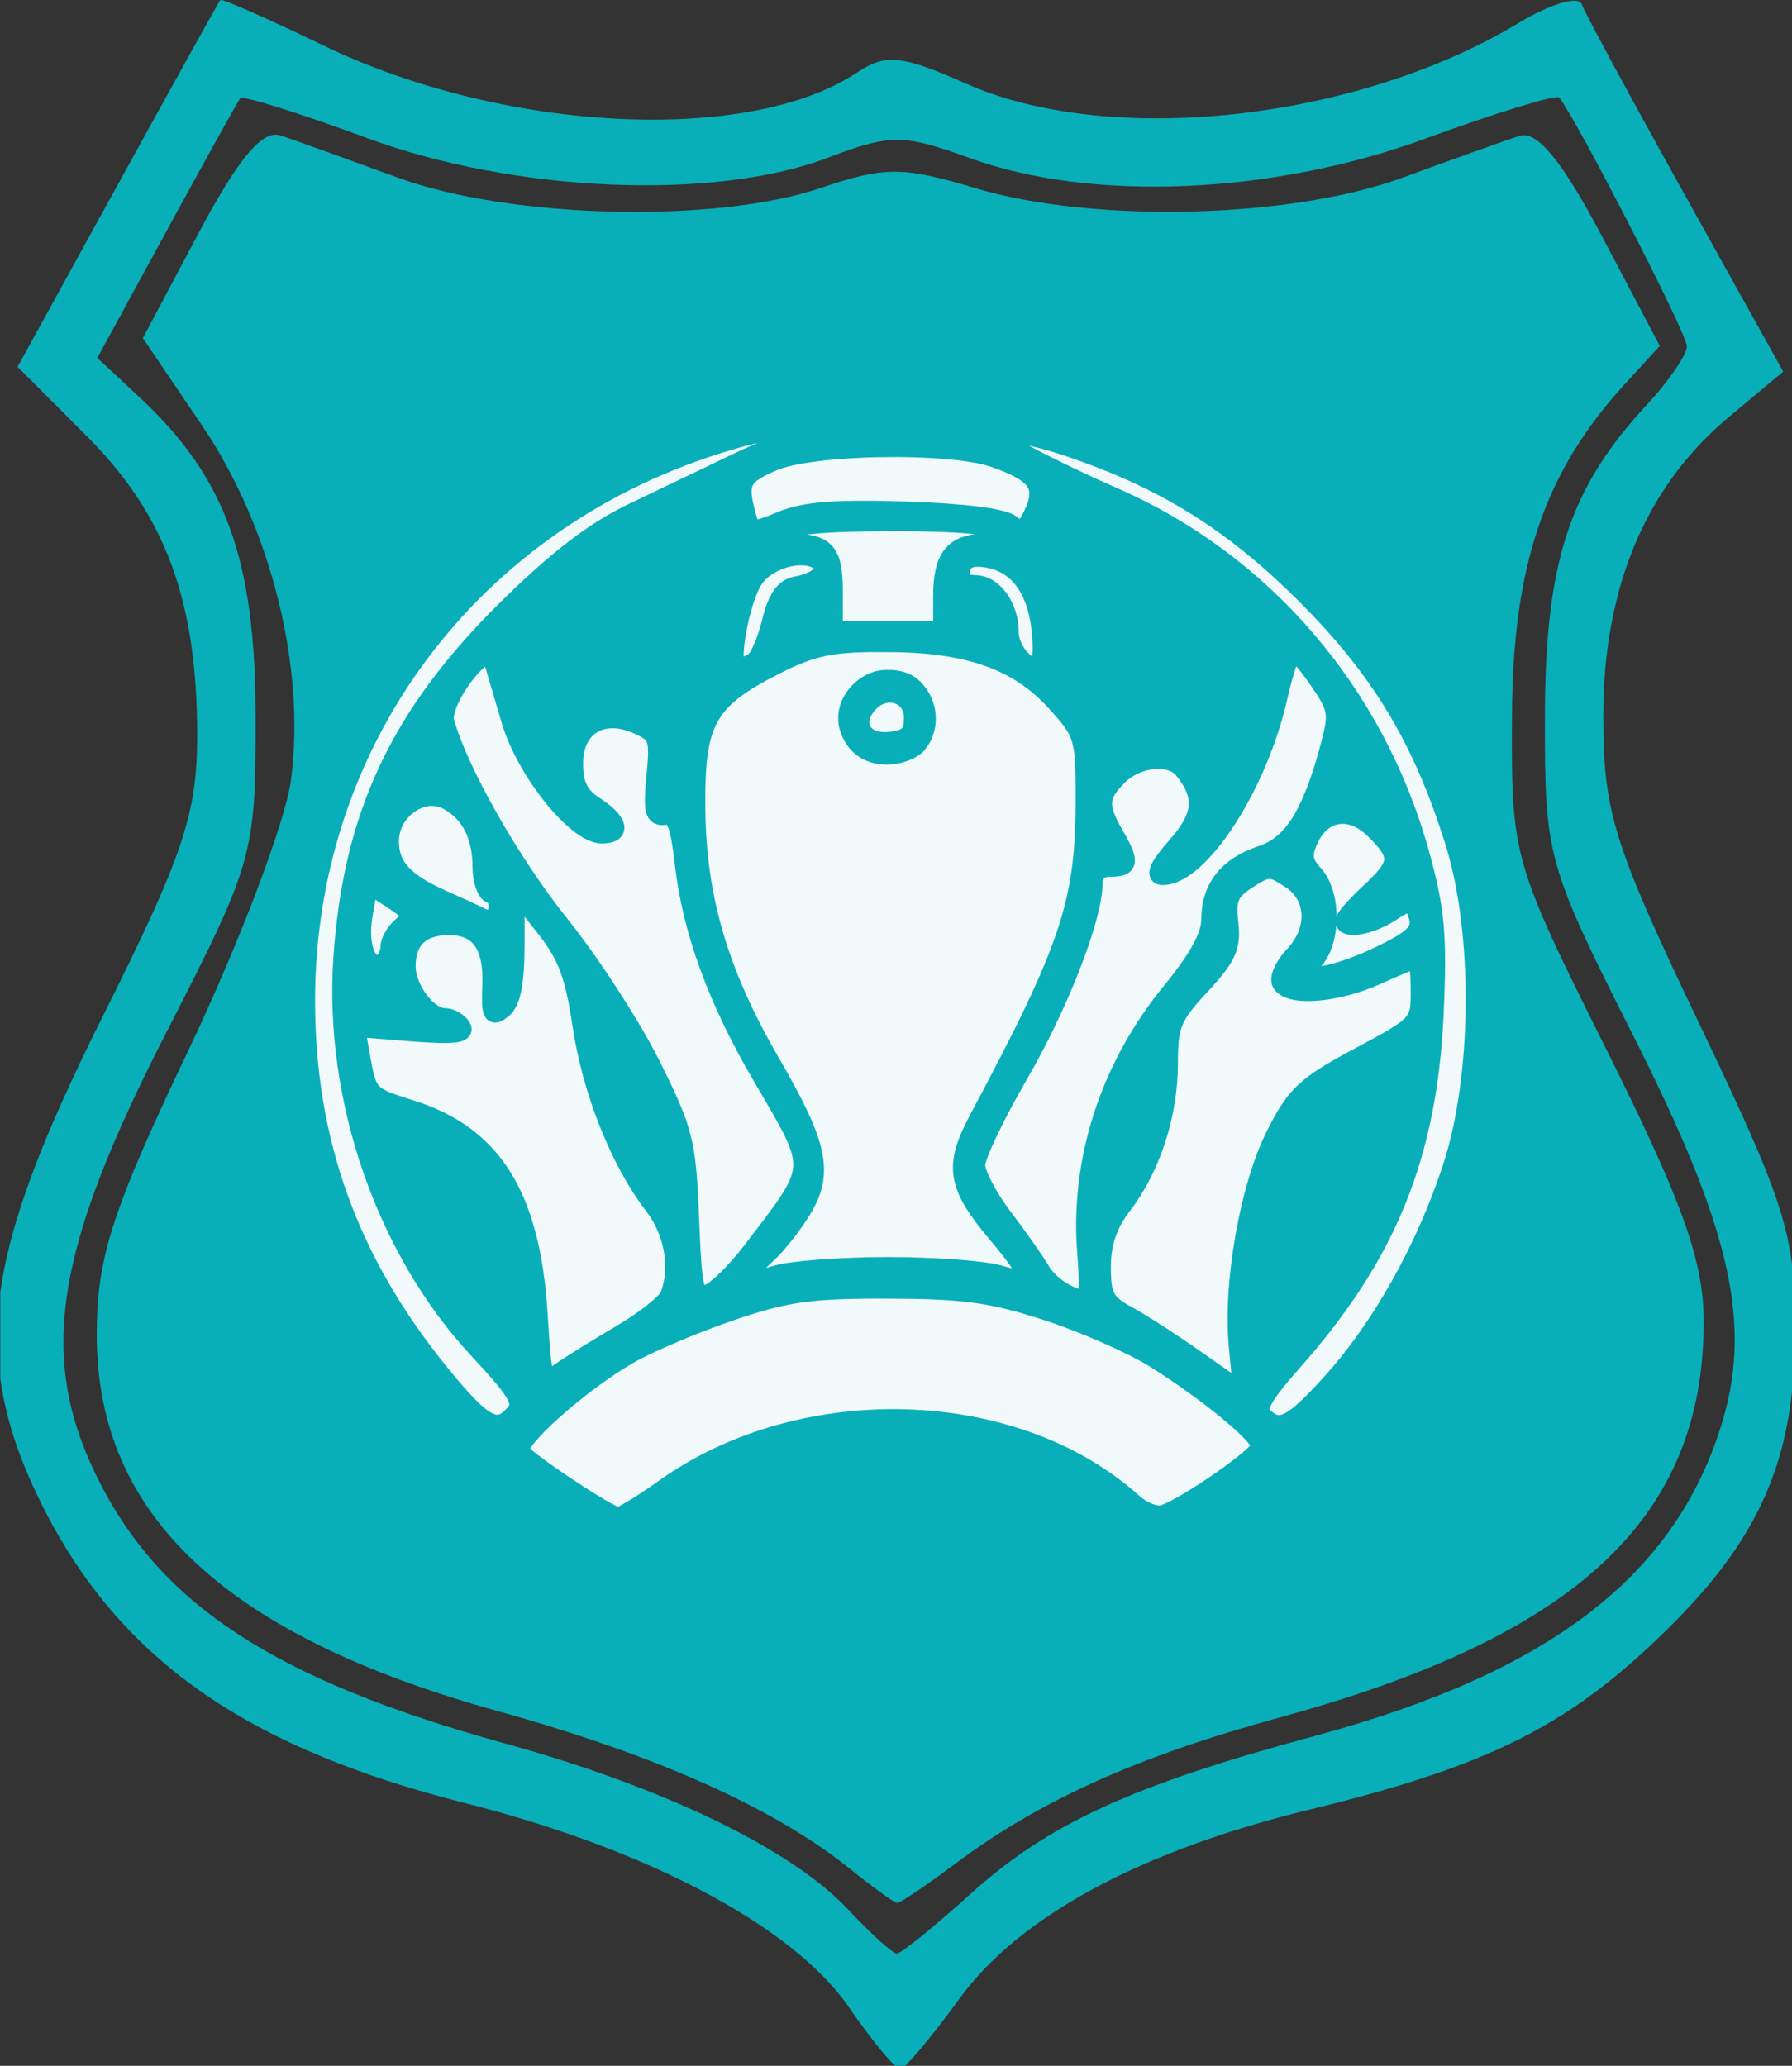 <?xml version="1.0" encoding="UTF-8" standalone="no"?>
<svg
   xmlns:dc="http://purl.org/dc/elements/1.1/"
   xmlns:cc="http://creativecommons.org/ns#"
   xmlns:rdf="http://www.w3.org/1999/02/22-rdf-syntax-ns#"
   xmlns:svg="http://www.w3.org/2000/svg"
   xmlns="http://www.w3.org/2000/svg"
   xmlns:sodipodi="http://sodipodi.sourceforge.net/DTD/sodipodi-0.dtd"
   xmlns:inkscape="http://www.inkscape.org/namespaces/inkscape"
   width="37.826mm"
   height="43.602mm"
   viewBox="0 0 37.826 43.602"
   version="1.1"
   id="svg8"
   inkscape:version="1.0.2-2 (e86c870879, 2021-01-15)"
   sodipodi:docname="rysunek.svg">
  <rect x="0" y="0" width="37.826" height="43.602" fill="#333333" stroke="none"/>
  <defs
     id="defs2" />
  <sodipodi:namedview
     id="base"
     pagecolor="#ffffff"
     bordercolor="#666666"
     borderopacity="1.0"
     inkscape:pageopacity="0.0"
     inkscape:pageshadow="2"
     inkscape:zoom="3.959798"
     inkscape:cx="100.89748"
     inkscape:cy="72.796423"
     inkscape:document-units="mm"
     inkscape:current-layer="layer1"
     inkscape:document-rotation="0"
     showgrid="false"
     fit-margin-top="0"
     fit-margin-left="0"
     fit-margin-right="0"
     fit-margin-bottom="0"
     inkscape:window-width="1920"
     inkscape:window-height="1001"
     inkscape:window-x="2391"
     inkscape:window-y="-9"
     inkscape:window-maximized="1" />
  <g
     inkscape:label="Warstwa 1"
     inkscape:groupmode="layer"
     id="layer1"
     transform="translate(-28.922,-13.344)">
    <path
       id="path939"
       style="fill:#08afb8;fill-opacity:1;stroke-width:1.333"
       d="m 38.916,10.787 c -1.428,-0.478 -3.351,1.81 -6.496,7.73 l -4.467,8.41 4.732,6.99 c 5.469,8.078 8.277,19.319 7.057,28.26 -0.456,3.345 -4.122,12.994 -8.146,21.441 -6.134,12.875 -7.316,16.55 -7.316,22.732 0,14.296 10.225,23.896 31.855,29.908 12.722,3.536 22.125,7.742 28.145,12.59 1.833,1.476 3.524,2.7 3.756,2.715 0.232,0.016 2.332,-1.403 4.666,-3.152 6.679,-5.005 14.528,-8.54 25.812,-11.623 23.668,-6.466 33.766,-15.891 33.766,-31.52 0,-4.819 -1.662,-9.478 -7.668,-21.51 -7.572,-15.168 -7.666,-15.498 -7.605,-26.762 0.064,-11.993 2.602,-19.433 9.01,-26.426 l 2.768,-3.021 -4.586,-8.689 c -3.184,-6.031 -5.198,-8.49 -6.586,-8.041 -1.1,0.356 -5.299,1.857 -9.332,3.334 -8.919,3.267 -24.679,3.644 -34.074,0.816 -5.711,-1.719 -7.198,-1.719 -12.26,0 -8.385,2.847 -24.748,2.45 -33.666,-0.816 -4.033,-1.477 -8.248,-2.994 -9.363,-3.367 z"
       transform="matrix(0.265,0,0,0.265,24.53,13.344)" />
    <path
       id="path1167"
       style="fill:#08afb8;fill-opacity:1;stroke-width:1.333"
       d="M 34.121,0.008 C 34.001,0.146 30.318,6.775 25.938,14.738 l -7.965,14.479 5.514,5.521 c 6.278,6.287 8.793,13.105 8.793,23.836 0,6.245 -1.114,9.564 -7.469,22.27 -4.793,9.582 -7.424,16.328 -8.213,22.09 v 6.865 c 0.395,2.846 1.253,5.632 2.635,8.635 6.042,13.126 16.218,20.579 34.379,25.174 14.579,3.689 26.14,9.832 30.568,16.246 1.888,2.735 3.733,4.957 4.1,4.941 0.367,-0.017 2.481,-2.529 4.699,-5.584 4.783,-6.586 14.446,-11.807 27.922,-15.086 13.435,-3.269 19.786,-6.291 26.783,-12.74 8.759,-8.073 11.819,-14.547 11.877,-25.125 0.043,-7.852 -0.673,-10.174 -7.617,-24.691 -6.87,-14.362 -7.664,-16.912 -7.664,-24.578 0,-10.153 3.391,-18.241 9.951,-23.73 l 4.381,-3.666 -7.797,-14 C 146.526,7.894 142.811,1.026 142.561,0.332 142.31,-0.362 140.044,0.316 137.525,1.836 124.661,9.599 105.036,11.759 93.564,6.676 88.383,4.38 87.135,4.253 84.836,5.779 76.156,11.543 56.658,10.547 42.309,3.609 37.925,1.49 34.241,-0.131 34.121,0.008 Z M 140.779,7.77 c 1.527,2.008 10.166,18.834 10.166,19.801 0,0.67 -1.445,2.778 -3.211,4.684 -6.164,6.651 -8.08,12.516 -8.102,24.791 -0.02,11.212 0.129,11.749 7.143,25.66 7.783,15.438 9.433,22.942 6.828,31.064 -3.829,11.943 -13.813,19.504 -32.35,24.506 -14.502,3.913 -21.195,6.986 -27.363,12.559 -2.898,2.618 -5.542,4.76 -5.875,4.76 -0.333,0 -2.06,-1.559 -3.838,-3.465 -4.501,-4.825 -14.654,-9.752 -27.301,-13.246 C 38.356,133.766 29.199,127.759 24.207,117.447 19.618,107.968 20.96,99.524 29.789,82.297 36.799,68.619 36.945,68.1 36.93,56.963 36.912,44.571 34.543,38.042 27.766,31.717 l -3.441,-3.211 5.523,-10.123 c 3.037,-5.567 5.674,-10.32 5.859,-10.561 0.185,-0.241 4.74,1.19 10.121,3.18 11.686,4.32 27.617,5.004 36.645,1.574 5.034,-1.913 6.047,-1.912 11.334,0.01 9.683,3.519 24.091,2.918 36.203,-1.51 5.718,-2.09 10.564,-3.577 10.77,-3.307 z"
       transform="matrix(0.265,0,0,0.265,24.53,13.344)" />
    <path
       id="rect92"
       style="fill:#f1f9fb;fill-opacity:1;stroke:#08afb8;stroke-width:0.391;stroke-opacity:1;paint-order:stroke fill markers"
       d="m 47.964,22.254 c -1.243,-0.028 -2.491,0.077 -3.392,0.323 -5.52,1.509 -9.195,6.26 -9.195,11.888 0,2.973 0.912,5.502 2.837,7.866 0.921,1.132 1.207,1.282 1.582,0.834 0.182,-0.218 0.053,-0.44 -0.774,-1.327 -1.959,-2.103 -3.065,-5.283 -2.869,-8.251 0.199,-3.018 1.198,-5.151 3.456,-7.381 1.072,-1.058 1.849,-1.655 2.663,-2.045 0.632,-0.303 1.621,-0.777 2.197,-1.053 0.982,-0.471 1.186,-0.503 3.271,-0.503 1.948,0 2.311,0.047 2.931,0.382 0.389,0.21 1.175,0.586 1.746,0.835 3.175,1.385 5.549,4.153 6.486,7.562 0.323,1.175 0.37,1.709 0.297,3.338 -0.136,3.008 -0.992,5.115 -3.001,7.379 -0.615,0.693 -0.772,0.977 -0.621,1.127 0.351,0.349 0.607,0.224 1.446,-0.703 1.043,-1.153 1.971,-2.803 2.538,-4.515 0.633,-1.911 0.661,-4.966 0.063,-6.882 -0.68,-2.176 -1.549,-3.627 -3.117,-5.201 -1.582,-1.589 -3.066,-2.502 -5.19,-3.196 -0.877,-0.287 -2.114,-0.448 -3.357,-0.476 z m -0.436,0.542 c -0.947,0.016 -1.88,0.117 -2.292,0.295 -0.67,0.289 -0.742,0.434 -0.556,1.123 0.099,0.365 0.127,0.369 0.742,0.114 0.478,-0.198 1.137,-0.25 2.609,-0.203 1.22,0.038 2.07,0.145 2.234,0.28 0.219,0.181 0.3,0.141 0.474,-0.239 0.262,-0.571 0.067,-0.841 -0.831,-1.153 -0.47,-0.163 -1.432,-0.232 -2.379,-0.216 z m 0.227,1.565 c -1.448,0 -2.173,0.068 -2.325,0.22 -0.177,0.176 -0.146,0.22 0.153,0.22 0.773,0 0.934,0.178 0.934,1.029 v 0.816 h 1.149 1.149 v -0.712 c 3e-6,-0.848 0.24,-1.134 0.955,-1.134 0.424,0 0.486,-0.044 0.31,-0.22 -0.152,-0.151 -0.878,-0.22 -2.325,-0.22 z m -1.888,0.72 c -0.37,-0.015 -0.829,0.181 -1.031,0.488 -0.297,0.451 -0.548,1.868 -0.331,1.864 0.085,-0.002 0.238,-0.061 0.34,-0.132 0.102,-0.071 0.261,-0.445 0.354,-0.83 0.118,-0.488 0.276,-0.72 0.522,-0.764 0.513,-0.091 0.754,-0.364 0.473,-0.537 -0.091,-0.056 -0.204,-0.085 -0.328,-0.09 z m 3.637,0.032 c -0.173,0.014 -0.266,0.097 -0.299,0.258 -0.042,0.212 0.05,0.307 0.299,0.307 0.386,0 0.726,0.473 0.726,1.008 0,0.348 0.315,0.749 0.589,0.749 0.091,0 0.123,-0.362 0.072,-0.81 h 5e-4 c -0.102,-0.895 -0.512,-1.415 -1.187,-1.504 -0.076,-0.01 -0.143,-0.013 -0.201,-0.008 z m -1.925,1.796 c -1.126,0 -1.51,0.08 -2.302,0.483 -1.437,0.73 -1.679,1.168 -1.663,3.002 0.017,1.906 0.481,3.483 1.586,5.389 1.012,1.745 1.131,2.327 0.638,3.119 -0.203,0.327 -0.531,0.739 -0.729,0.917 -0.52,0.468 -0.442,0.621 0.215,0.425 0.316,-0.094 1.37,-0.172 2.343,-0.172 0.972,0 2.027,0.077 2.343,0.172 0.732,0.218 0.723,0.054 -0.046,-0.86 -0.859,-1.021 -0.923,-1.423 -0.392,-2.419 1.94,-3.635 2.25,-4.565 2.25,-6.753 0,-1.32 -0.022,-1.393 -0.627,-2.058 -0.799,-0.879 -1.861,-1.244 -3.617,-1.244 z m 8.648,0.177 c -0.057,-6.68e-4 -0.202,0.432 -0.321,0.96 -0.422,1.875 -1.656,3.783 -2.446,3.783 -0.173,0 -0.074,-0.209 0.296,-0.629 0.559,-0.632 0.596,-1.05 0.145,-1.611 -0.267,-0.332 -0.973,-0.264 -1.371,0.132 -0.415,0.412 -0.431,0.634 -0.089,1.23 0.341,0.592 0.327,0.703 -0.088,0.703 -0.23,0 -0.354,0.117 -0.354,0.336 0,0.724 -0.721,2.575 -1.577,4.049 -0.494,0.851 -0.899,1.703 -0.899,1.894 0,0.191 0.259,0.686 0.575,1.101 0.316,0.415 0.67,0.919 0.787,1.12 0.183,0.314 0.593,0.583 0.952,0.626 0.057,0.007 0.067,-0.424 0.022,-0.958 h -5e-4 c -0.165,-1.974 0.475,-3.954 1.796,-5.564 0.552,-0.673 0.82,-1.163 0.82,-1.504 0,-0.673 0.362,-1.13 1.085,-1.369 0.642,-0.212 1.043,-0.849 1.423,-2.26 0.194,-0.72 0.177,-0.829 -0.221,-1.409 -0.237,-0.346 -0.477,-0.629 -0.535,-0.629 z m -16.989,0.091 c -0.274,-0.029 -1.026,1.021 -0.922,1.401 0.283,1.033 1.391,2.984 2.427,4.276 0.646,0.805 1.511,2.139 1.922,2.963 0.696,1.397 0.752,1.617 0.817,3.223 0.064,1.578 0.097,1.714 0.391,1.606 0.177,-0.065 0.585,-0.465 0.908,-0.889 1.409,-1.849 1.399,-1.674 0.211,-3.71 -0.938,-1.608 -1.47,-3.069 -1.631,-4.475 -0.095,-0.831 -0.182,-1.05 -0.402,-1.014 -0.234,0.038 -0.266,-0.1 -0.196,-0.829 0.078,-0.81 0.05,-0.89 -0.38,-1.084 -0.741,-0.336 -1.348,0.026 -1.348,0.805 0,0.462 0.11,0.686 0.442,0.903 0.508,0.331 0.575,0.599 0.15,0.599 -0.544,0 -1.614,-1.337 -1.93,-2.413 -0.164,-0.557 -0.333,-1.132 -0.376,-1.277 -0.016,-0.053 -0.045,-0.079 -0.084,-0.083 z m 8.334,0.505 c 0.2,-0.013 0.45,0.003 0.634,0.183 0.354,0.347 0.363,0.914 0.035,1.234 -0.272,0.214 -0.963,0.338 -1.29,-0.158 -0.408,-0.619 0.157,-1.229 0.621,-1.259 z m 0.122,0.297 c -0.159,0.004 -0.328,0.078 -0.46,0.237 -0.349,0.418 -0.091,0.834 0.476,0.769 0.387,-0.044 0.487,-0.146 0.487,-0.495 0,-0.327 -0.238,-0.518 -0.503,-0.512 z m -9.635,2.179 c -0.455,-0.011 -0.913,0.412 -0.913,0.944 0,0.534 0.312,0.871 1.149,1.238 0.292,0.128 0.649,0.292 0.795,0.366 0.174,0.088 0.287,0.038 0.33,-0.145 0.035,-0.153 -0.024,-0.308 -0.132,-0.344 -0.108,-0.036 -0.197,-0.301 -0.197,-0.589 0,-0.652 -0.253,-1.138 -0.723,-1.388 -0.099,-0.053 -0.204,-0.078 -0.309,-0.081 z m 19.199,0.379 c -0.287,-5.1e-5 -0.545,0.178 -0.704,0.524 -0.15,0.328 -0.129,0.481 0.103,0.736 0.377,0.414 0.378,1.404 9.69e-4,1.818 -0.275,0.302 -0.27,0.322 0.09,0.322 0.211,0 0.741,-0.167 1.179,-0.372 v -5.11e-4 c 0.897,-0.419 1.046,-0.58 0.894,-0.973 -0.095,-0.247 -0.148,-0.247 -0.54,0.008 -0.431,0.28 -0.977,0.38 -0.977,0.178 0,-0.058 0.239,-0.327 0.53,-0.598 0.641,-0.595 0.655,-0.771 0.108,-1.315 -0.222,-0.221 -0.462,-0.328 -0.685,-0.328 z m -1.548,1.164 c -0.121,0.002 -0.243,0.071 -0.457,0.21 -0.38,0.247 -0.447,0.405 -0.388,0.907 0.06,0.51 -0.037,0.724 -0.602,1.332 -0.6,0.646 -0.673,0.824 -0.673,1.639 0,1.08 -0.366,2.206 -0.976,3 -0.303,0.394 -0.439,0.795 -0.439,1.294 0,0.626 0.073,0.763 0.547,1.022 0.301,0.165 0.957,0.589 1.459,0.943 0.502,0.354 0.926,0.65 0.943,0.659 0.017,0.008 -0.012,-0.401 -0.064,-0.909 -0.138,-1.327 0.224,-3.401 0.787,-4.512 0.428,-0.845 0.631,-1.033 1.766,-1.64 1.256,-0.671 1.282,-0.699 1.282,-1.373 0,-0.379 -0.031,-0.689 -0.069,-0.689 -0.038,0 -0.416,0.156 -0.84,0.348 -0.845,0.381 -1.832,0.463 -2.016,0.167 -0.065,-0.104 0.05,-0.366 0.255,-0.583 0.514,-0.543 0.483,-1.258 -0.07,-1.617 -0.205,-0.134 -0.324,-0.201 -0.445,-0.199 z m -19.005,0.307 -0.114,0.657 c -0.113,0.653 0.098,1.181 0.4,0.996 0.086,-0.053 0.157,-0.2 0.157,-0.328 0,-0.127 0.122,-0.332 0.272,-0.456 0.239,-0.197 0.212,-0.264 -0.221,-0.547 z m 3.094,0.123 v 1.146 c 0,0.803 -0.079,1.211 -0.264,1.364 -0.228,0.188 -0.261,0.12 -0.237,-0.497 0.034,-0.854 -0.256,-1.259 -0.9,-1.259 -0.591,0 -0.898,0.293 -0.898,0.856 0,0.476 0.453,1.077 0.812,1.077 0.125,0 0.284,0.091 0.353,0.202 0.092,0.148 -0.191,0.177 -1.055,0.108 l -1.18,-0.094 0.114,0.639 c 0.14,0.781 0.164,0.806 1.044,1.081 1.737,0.544 2.542,1.834 2.698,4.324 0.092,1.467 0.097,1.479 0.466,1.218 0.205,-0.145 0.782,-0.504 1.283,-0.798 0.501,-0.294 0.958,-0.658 1.017,-0.81 0.223,-0.578 0.09,-1.346 -0.329,-1.891 -0.724,-0.943 -1.313,-2.423 -1.523,-3.825 -0.161,-1.076 -0.313,-1.471 -0.8,-2.083 z m 7.869,8.427 c -1.661,-0.003 -2.149,0.066 -3.34,0.473 -0.767,0.262 -1.734,0.675 -2.149,0.916 -1.043,0.607 -2.404,1.826 -2.273,2.036 0.125,0.201 1.862,1.354 2.059,1.368 0.073,0.005 0.511,-0.261 0.974,-0.592 2.914,-2.081 7.401,-1.947 9.893,0.295 0.22,0.198 0.51,0.304 0.668,0.244 0.552,-0.21 2.037,-1.254 2.034,-1.428 -0.004,-0.226 -1.093,-1.128 -2.222,-1.839 -0.478,-0.301 -1.506,-0.755 -2.284,-1.008 -1.172,-0.381 -1.748,-0.46 -3.36,-0.464 z"
       sodipodi:nodetypes="scsscccssssccssscscccsssssccsssssscsscccssssscscsssssccsssccsccsscscccsccsscssscscsccsscscccccsssccssscssccssccccscscssssscsscssscssssccsssscsscsccccsscccssccsssssccscssscssssccssccccsccssscccccccscccccssscccsscssss" />
  </g>
</svg>
